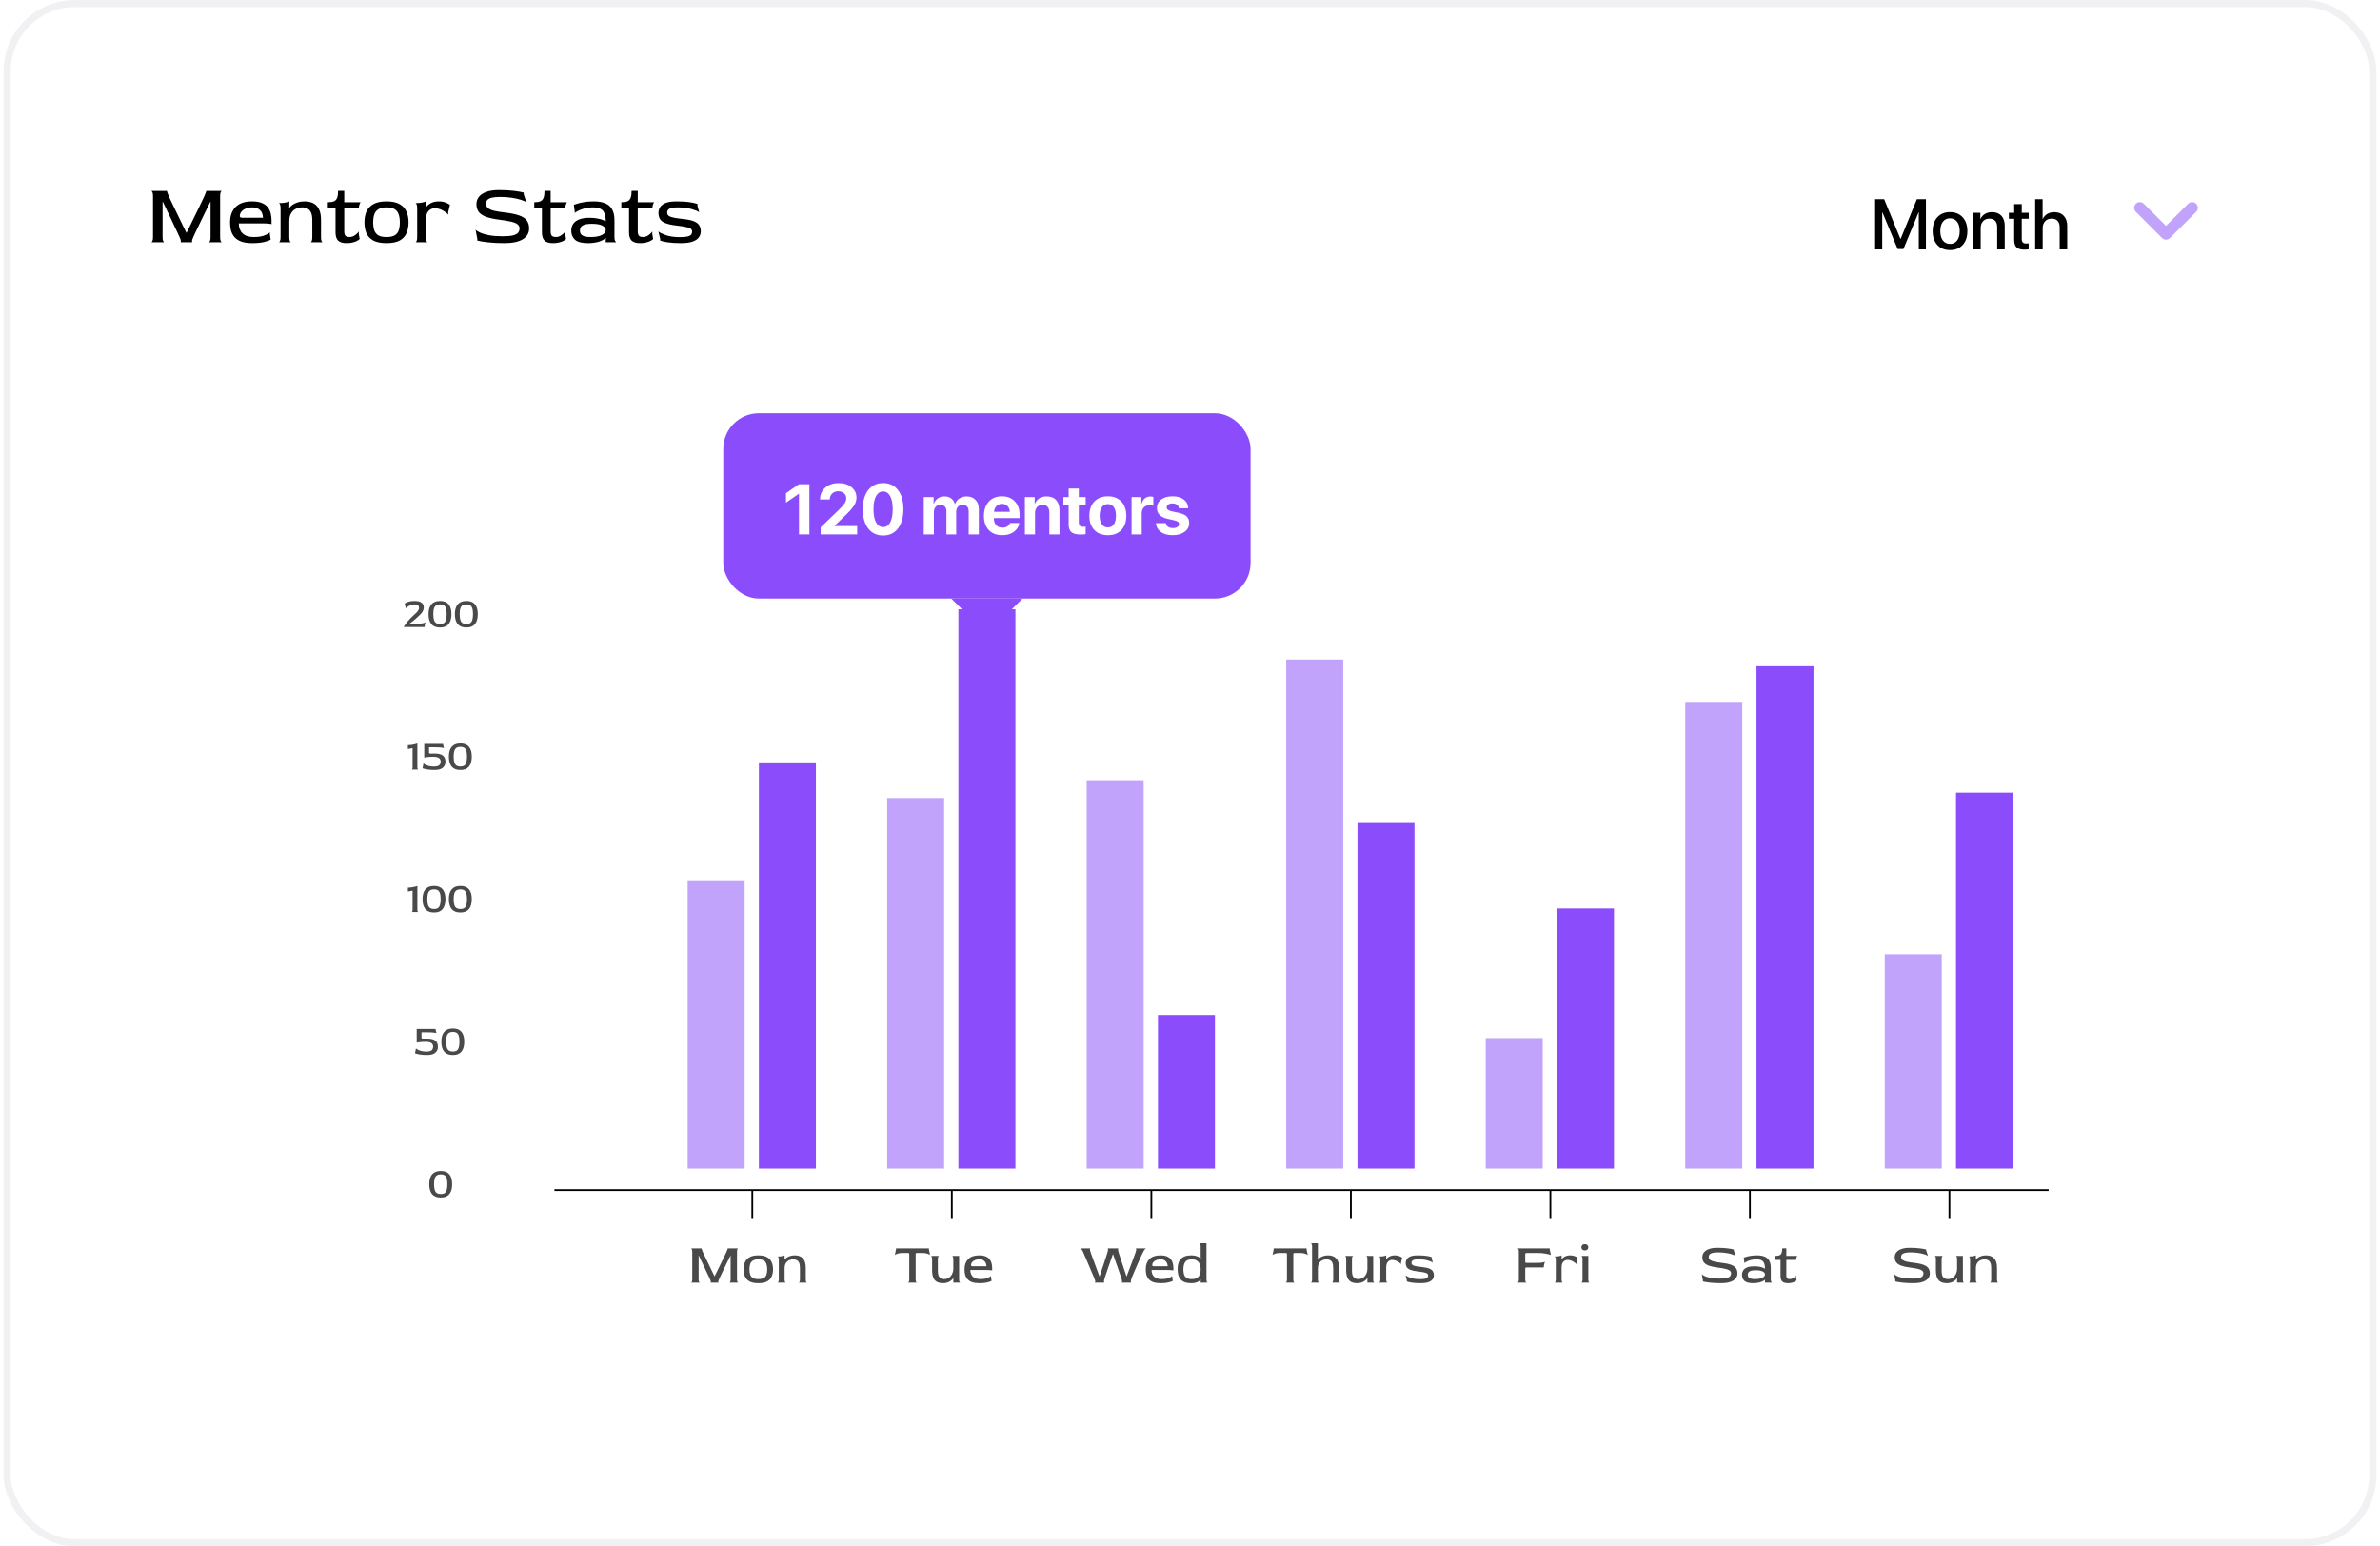 <svg width="334" height="217" viewBox="0 0 334 217" fill="none" xmlns="http://www.w3.org/2000/svg">
<rect x="1" y="0.5" width="332" height="216" rx="9.5" fill="white"/>
<rect x="1" y="0.5" width="332" height="216" rx="9.5" stroke="#F1F1F3"/>
<path d="M77.811 167.02H287.5" stroke="black" stroke-width="0.25" stroke-miterlimit="10"/>
<path d="M105.576 170.942V167.047" stroke="black" stroke-width="0.25" stroke-miterlimit="10"/>
<path d="M133.576 167.047V170.942" stroke="black" stroke-width="0.25" stroke-miterlimit="10"/>
<path d="M161.576 167.047V170.942" stroke="black" stroke-width="0.25" stroke-miterlimit="10"/>
<path d="M189.576 167.047V170.942" stroke="black" stroke-width="0.25" stroke-miterlimit="10"/>
<path d="M217.576 167.047V170.942" stroke="black" stroke-width="0.25" stroke-miterlimit="10"/>
<path d="M245.576 167.047V170.942" stroke="black" stroke-width="0.25" stroke-miterlimit="10"/>
<path d="M273.576 167.047V170.942" stroke="black" stroke-width="0.25" stroke-miterlimit="10"/>
<path d="M100.5 160V127.538" stroke="#C2A3FC" stroke-width="8" stroke-linecap="square" stroke-linejoin="round"/>
<path d="M110.5 160V110.999" stroke="#8B4CFC" stroke-width="8" stroke-linecap="square" stroke-linejoin="round"/>
<path d="M128.5 160V116" stroke="#C2A3FC" stroke-width="8" stroke-linecap="square" stroke-linejoin="round"/>
<path d="M138.5 160V89.5" stroke="#8B4CFC" stroke-width="8" stroke-linecap="square" stroke-linejoin="round"/>
<path d="M156.5 160V113.5" stroke="#C2A3FC" stroke-width="8" stroke-linecap="square" stroke-linejoin="round"/>
<path d="M166.5 160V146.44" stroke="#8B4CFC" stroke-width="8" stroke-linecap="square" stroke-linejoin="round"/>
<path d="M184.5 160V96.561" stroke="#C2A3FC" stroke-width="8" stroke-linecap="square" stroke-linejoin="round"/>
<path d="M194.5 160V119.38" stroke="#8B4CFC" stroke-width="8" stroke-linecap="square" stroke-linejoin="round"/>
<path d="M212.5 160V149.684" stroke="#C2A3FC" stroke-width="8" stroke-linecap="square" stroke-linejoin="round"/>
<path d="M222.5 160V131.5" stroke="#8B4CFC" stroke-width="8" stroke-linecap="square" stroke-linejoin="round"/>
<path d="M240.5 160V102.5" stroke="#C2A3FC" stroke-width="8" stroke-linecap="square" stroke-linejoin="round"/>
<path d="M250.5 160V97.5" stroke="#8B4CFC" stroke-width="8" stroke-linecap="square" stroke-linejoin="round"/>
<path d="M268.5 160V137.92" stroke="#C2A3FC" stroke-width="8" stroke-linecap="square" stroke-linejoin="round"/>
<path d="M278.5 160V115.244" stroke="#8B4CFC" stroke-width="8" stroke-linecap="square" stroke-linejoin="round"/>
<path d="M56.68 88V87.934C56.72 87.85 56.816 87.706 56.968 87.502C57.124 87.294 57.338 87.05 57.61 86.77C57.754 86.618 57.896 86.48 58.036 86.356C58.18 86.232 58.308 86.114 58.42 86.002C58.536 85.886 58.628 85.772 58.696 85.66C58.768 85.548 58.804 85.43 58.804 85.306C58.804 85.154 58.758 85.036 58.666 84.952C58.574 84.864 58.422 84.82 58.21 84.82C58.018 84.82 57.838 84.85 57.67 84.91C57.502 84.97 57.352 85.044 57.22 85.132C57.092 85.216 56.992 85.298 56.92 85.378V85.258L56.8 84.7C56.884 84.62 57.046 84.54 57.286 84.46C57.526 84.38 57.83 84.34 58.198 84.34C58.522 84.34 58.776 84.382 58.96 84.466C59.148 84.55 59.28 84.66 59.356 84.796C59.436 84.928 59.476 85.068 59.476 85.216C59.476 85.428 59.426 85.622 59.326 85.798C59.226 85.97 59.092 86.138 58.924 86.302C58.76 86.462 58.578 86.63 58.378 86.806C58.17 86.986 57.99 87.136 57.838 87.256C57.686 87.372 57.576 87.452 57.508 87.496V87.514H58.816C59.056 87.514 59.252 87.494 59.404 87.454C59.56 87.414 59.664 87.374 59.716 87.334L59.596 87.814V88H56.68ZM61.728 88.06C61.196 88.06 60.798 87.902 60.534 87.586C60.27 87.266 60.138 86.798 60.138 86.182C60.138 85.582 60.272 85.126 60.54 84.814C60.808 84.498 61.204 84.34 61.728 84.34H61.794C62.31 84.34 62.698 84.496 62.958 84.808C63.222 85.12 63.354 85.578 63.354 86.182C63.354 86.798 63.222 87.266 62.958 87.586C62.698 87.902 62.31 88.06 61.794 88.06H61.728ZM61.728 87.574H61.794C61.982 87.574 62.142 87.536 62.274 87.46C62.406 87.38 62.506 87.24 62.574 87.04C62.646 86.836 62.682 86.55 62.682 86.182C62.682 85.822 62.646 85.544 62.574 85.348C62.506 85.148 62.406 85.01 62.274 84.934C62.142 84.858 61.982 84.82 61.794 84.82H61.728C61.536 84.82 61.372 84.858 61.236 84.934C61.1 85.01 60.994 85.146 60.918 85.342C60.846 85.538 60.81 85.818 60.81 86.182C60.81 86.554 60.846 86.842 60.918 87.046C60.994 87.246 61.1 87.384 61.236 87.46C61.376 87.536 61.54 87.574 61.728 87.574ZM65.426 88.06C64.894 88.06 64.496 87.902 64.232 87.586C63.968 87.266 63.836 86.798 63.836 86.182C63.836 85.582 63.97 85.126 64.238 84.814C64.506 84.498 64.902 84.34 65.426 84.34H65.492C66.008 84.34 66.396 84.496 66.656 84.808C66.92 85.12 67.052 85.578 67.052 86.182C67.052 86.798 66.92 87.266 66.656 87.586C66.396 87.902 66.008 88.06 65.492 88.06H65.426ZM65.426 87.574H65.492C65.68 87.574 65.84 87.536 65.972 87.46C66.104 87.38 66.204 87.24 66.272 87.04C66.344 86.836 66.38 86.55 66.38 86.182C66.38 85.822 66.344 85.544 66.272 85.348C66.204 85.148 66.104 85.01 65.972 84.934C65.84 84.858 65.68 84.82 65.492 84.82H65.426C65.234 84.82 65.07 84.858 64.934 84.934C64.798 85.01 64.692 85.146 64.616 85.342C64.544 85.538 64.508 85.818 64.508 86.182C64.508 86.554 64.544 86.842 64.616 87.046C64.692 87.246 64.798 87.384 64.934 87.46C65.074 87.536 65.238 87.574 65.426 87.574Z" fill="#494949"/>
<path d="M57.78 108C57.808 108 57.834 107.972 57.858 107.916C57.886 107.86 57.9 107.768 57.9 107.64V105L57.24 105.12V104.58C57.404 104.58 57.57 104.568 57.738 104.544C57.91 104.516 58.068 104.484 58.212 104.448C58.36 104.408 58.48 104.372 58.572 104.34V107.64C58.572 107.768 58.586 107.86 58.614 107.916C58.642 107.972 58.67 108 58.698 108H57.78ZM61.001 108.06C60.585 108.06 60.227 108.034 59.927 107.982C59.627 107.926 59.417 107.872 59.297 107.82L59.417 107.238V107.118C59.477 107.182 59.573 107.25 59.705 107.322C59.841 107.394 60.009 107.456 60.209 107.508C60.409 107.556 60.637 107.58 60.893 107.58C61.237 107.58 61.481 107.522 61.625 107.406C61.769 107.286 61.841 107.11 61.841 106.878C61.841 106.658 61.757 106.492 61.589 106.38C61.425 106.268 61.171 106.212 60.827 106.212C60.487 106.212 60.207 106.226 59.987 106.254C59.767 106.278 59.617 106.304 59.537 106.332V104.4H62.189V104.52L62.309 105C62.265 104.972 62.145 104.946 61.949 104.922C61.753 104.894 61.477 104.88 61.121 104.88H60.209V105.576C60.209 105.664 60.219 105.716 60.239 105.732C60.259 105.748 60.329 105.756 60.449 105.756H61.001C61.525 105.756 61.907 105.85 62.147 106.038C62.391 106.222 62.513 106.518 62.513 106.926C62.513 107.258 62.391 107.53 62.147 107.742C61.907 107.954 61.525 108.06 61.001 108.06ZM64.584 108.06C64.052 108.06 63.654 107.902 63.39 107.586C63.126 107.266 62.994 106.798 62.994 106.182C62.994 105.582 63.128 105.126 63.396 104.814C63.664 104.498 64.06 104.34 64.584 104.34H64.65C65.166 104.34 65.554 104.496 65.814 104.808C66.078 105.12 66.21 105.578 66.21 106.182C66.21 106.798 66.078 107.266 65.814 107.586C65.554 107.902 65.166 108.06 64.65 108.06H64.584ZM64.584 107.574H64.65C64.838 107.574 64.998 107.536 65.13 107.46C65.262 107.38 65.362 107.24 65.43 107.04C65.502 106.836 65.538 106.55 65.538 106.182C65.538 105.822 65.502 105.544 65.43 105.348C65.362 105.148 65.262 105.01 65.13 104.934C64.998 104.858 64.838 104.82 64.65 104.82H64.584C64.392 104.82 64.228 104.858 64.092 104.934C63.956 105.01 63.85 105.146 63.774 105.342C63.702 105.538 63.666 105.818 63.666 106.182C63.666 106.554 63.702 106.842 63.774 107.046C63.85 107.246 63.956 107.384 64.092 107.46C64.232 107.536 64.396 107.574 64.584 107.574Z" fill="#494949"/>
<path d="M57.78 128C57.808 128 57.834 127.972 57.858 127.916C57.886 127.86 57.9 127.768 57.9 127.64V125L57.24 125.12V124.58C57.404 124.58 57.57 124.568 57.738 124.544C57.91 124.516 58.068 124.484 58.212 124.448C58.36 124.408 58.48 124.372 58.572 124.34V127.64C58.572 127.768 58.586 127.86 58.614 127.916C58.642 127.972 58.67 128 58.698 128H57.78ZM60.887 128.06C60.355 128.06 59.957 127.902 59.693 127.586C59.429 127.266 59.297 126.798 59.297 126.182C59.297 125.582 59.431 125.126 59.699 124.814C59.967 124.498 60.363 124.34 60.887 124.34H60.953C61.469 124.34 61.857 124.496 62.117 124.808C62.381 125.12 62.513 125.578 62.513 126.182C62.513 126.798 62.381 127.266 62.117 127.586C61.857 127.902 61.469 128.06 60.953 128.06H60.887ZM60.887 127.574H60.953C61.141 127.574 61.301 127.536 61.433 127.46C61.565 127.38 61.665 127.24 61.733 127.04C61.805 126.836 61.841 126.55 61.841 126.182C61.841 125.822 61.805 125.544 61.733 125.348C61.665 125.148 61.565 125.01 61.433 124.934C61.301 124.858 61.141 124.82 60.953 124.82H60.887C60.695 124.82 60.531 124.858 60.395 124.934C60.259 125.01 60.153 125.146 60.077 125.342C60.005 125.538 59.969 125.818 59.969 126.182C59.969 126.554 60.005 126.842 60.077 127.046C60.153 127.246 60.259 127.384 60.395 127.46C60.535 127.536 60.699 127.574 60.887 127.574ZM64.584 128.06C64.052 128.06 63.654 127.902 63.39 127.586C63.126 127.266 62.994 126.798 62.994 126.182C62.994 125.582 63.128 125.126 63.396 124.814C63.664 124.498 64.06 124.34 64.584 124.34H64.65C65.166 124.34 65.554 124.496 65.814 124.808C66.078 125.12 66.21 125.578 66.21 126.182C66.21 126.798 66.078 127.266 65.814 127.586C65.554 127.902 65.166 128.06 64.65 128.06H64.584ZM64.584 127.574H64.65C64.838 127.574 64.998 127.536 65.13 127.46C65.262 127.38 65.362 127.24 65.43 127.04C65.502 126.836 65.538 126.55 65.538 126.182C65.538 125.822 65.502 125.544 65.43 125.348C65.362 125.148 65.262 125.01 65.13 124.934C64.998 124.858 64.838 124.82 64.65 124.82H64.584C64.392 124.82 64.228 124.858 64.092 124.934C63.956 125.01 63.85 125.146 63.774 125.342C63.702 125.538 63.666 125.818 63.666 126.182C63.666 126.554 63.702 126.842 63.774 127.046C63.85 127.246 63.956 127.384 64.092 127.46C64.232 127.536 64.396 127.574 64.584 127.574Z" fill="#494949"/>
<path d="M59.944 148.06C59.528 148.06 59.17 148.034 58.87 147.982C58.57 147.926 58.36 147.872 58.24 147.82L58.36 147.238V147.118C58.42 147.182 58.516 147.25 58.648 147.322C58.784 147.394 58.952 147.456 59.152 147.508C59.352 147.556 59.58 147.58 59.836 147.58C60.18 147.58 60.424 147.522 60.568 147.406C60.712 147.286 60.784 147.11 60.784 146.878C60.784 146.658 60.7 146.492 60.532 146.38C60.368 146.268 60.114 146.212 59.77 146.212C59.43 146.212 59.15 146.226 58.93 146.254C58.71 146.278 58.56 146.304 58.48 146.332V144.4H61.132V144.52L61.252 145C61.208 144.972 61.088 144.946 60.892 144.922C60.696 144.894 60.42 144.88 60.064 144.88H59.152V145.576C59.152 145.664 59.162 145.716 59.182 145.732C59.202 145.748 59.272 145.756 59.392 145.756H59.944C60.468 145.756 60.85 145.85 61.09 146.038C61.334 146.222 61.456 146.518 61.456 146.926C61.456 147.258 61.334 147.53 61.09 147.742C60.85 147.954 60.468 148.06 59.944 148.06ZM63.527 148.06C62.995 148.06 62.597 147.902 62.333 147.586C62.069 147.266 61.937 146.798 61.937 146.182C61.937 145.582 62.071 145.126 62.339 144.814C62.607 144.498 63.003 144.34 63.527 144.34H63.593C64.109 144.34 64.497 144.496 64.757 144.808C65.021 145.12 65.153 145.578 65.153 146.182C65.153 146.798 65.021 147.266 64.757 147.586C64.497 147.902 64.109 148.06 63.593 148.06H63.527ZM63.527 147.574H63.593C63.781 147.574 63.941 147.536 64.073 147.46C64.205 147.38 64.305 147.24 64.373 147.04C64.445 146.836 64.481 146.55 64.481 146.182C64.481 145.822 64.445 145.544 64.373 145.348C64.305 145.148 64.205 145.01 64.073 144.934C63.941 144.858 63.781 144.82 63.593 144.82H63.527C63.335 144.82 63.171 144.858 63.035 144.934C62.899 145.01 62.793 145.146 62.717 145.342C62.645 145.538 62.609 145.818 62.609 146.182C62.609 146.554 62.645 146.842 62.717 147.046C62.793 147.246 62.899 147.384 63.035 147.46C63.175 147.536 63.339 147.574 63.527 147.574Z" fill="#494949"/>
<path d="M61.83 168.06C61.298 168.06 60.9 167.902 60.636 167.586C60.372 167.266 60.24 166.798 60.24 166.182C60.24 165.582 60.374 165.126 60.642 164.814C60.91 164.498 61.306 164.34 61.83 164.34H61.896C62.412 164.34 62.8 164.496 63.06 164.808C63.324 165.12 63.456 165.578 63.456 166.182C63.456 166.798 63.324 167.266 63.06 167.586C62.8 167.902 62.412 168.06 61.896 168.06H61.83ZM61.83 167.574H61.896C62.084 167.574 62.244 167.536 62.376 167.46C62.508 167.38 62.608 167.24 62.676 167.04C62.748 166.836 62.784 166.55 62.784 166.182C62.784 165.822 62.748 165.544 62.676 165.348C62.608 165.148 62.508 165.01 62.376 164.934C62.244 164.858 62.084 164.82 61.896 164.82H61.83C61.638 164.82 61.474 164.858 61.338 164.934C61.202 165.01 61.096 165.146 61.02 165.342C60.948 165.538 60.912 165.818 60.912 166.182C60.912 166.554 60.948 166.842 61.02 167.046C61.096 167.246 61.202 167.384 61.338 167.46C61.478 167.536 61.642 167.574 61.83 167.574Z" fill="#494949"/>
<path d="M96.98 180C97.017 180 97.055 179.963 97.092 179.888C97.129 179.813 97.148 179.691 97.148 179.52V175.68C97.148 175.509 97.129 175.389 97.092 175.32C97.055 175.245 97.017 175.205 96.98 175.2H98.46C98.449 175.2 98.455 175.237 98.476 175.312C98.497 175.387 98.548 175.515 98.628 175.696C98.66 175.765 98.716 175.888 98.796 176.064C98.881 176.24 98.983 176.451 99.1 176.696C99.217 176.936 99.343 177.195 99.476 177.472C99.609 177.749 99.745 178.032 99.884 178.32C100.023 178.603 100.153 178.869 100.276 179.12H100.284C100.412 178.864 100.545 178.595 100.684 178.312C100.823 178.024 100.961 177.739 101.1 177.456C101.239 177.173 101.367 176.912 101.484 176.672C101.601 176.427 101.7 176.219 101.78 176.048C101.865 175.872 101.924 175.749 101.956 175.68C102.031 175.509 102.079 175.387 102.1 175.312C102.127 175.237 102.135 175.2 102.124 175.2H103.596C103.559 175.2 103.521 175.237 103.484 175.312C103.447 175.387 103.428 175.512 103.428 175.688V179.52C103.428 179.691 103.447 179.813 103.484 179.888C103.521 179.963 103.559 180 103.596 180H102.372C102.409 180 102.444 179.963 102.476 179.888C102.513 179.813 102.532 179.691 102.532 179.52V176.208H102.516C102.404 176.432 102.284 176.672 102.156 176.928C102.033 177.184 101.908 177.443 101.78 177.704C101.652 177.96 101.532 178.208 101.42 178.448C101.308 178.683 101.207 178.893 101.116 179.08C101.031 179.267 100.964 179.413 100.916 179.52C100.841 179.685 100.801 179.805 100.796 179.88C100.796 179.955 100.809 179.995 100.836 180H99.716C99.743 180 99.756 179.965 99.756 179.896C99.756 179.821 99.716 179.696 99.636 179.52C99.599 179.429 99.537 179.296 99.452 179.12C99.367 178.944 99.268 178.739 99.156 178.504C99.049 178.264 98.932 178.013 98.804 177.752C98.676 177.485 98.548 177.219 98.42 176.952C98.297 176.685 98.18 176.437 98.068 176.208H98.044V179.52C98.044 179.691 98.063 179.813 98.1 179.888C98.137 179.963 98.175 180 98.212 180H96.98ZM106.422 180.08C105.889 180.08 105.47 179.995 105.166 179.824C104.867 179.653 104.657 179.421 104.534 179.128C104.417 178.835 104.358 178.504 104.358 178.136C104.358 177.763 104.419 177.429 104.542 177.136C104.67 176.843 104.883 176.611 105.182 176.44C105.481 176.264 105.894 176.176 106.422 176.176C106.95 176.176 107.363 176.264 107.662 176.44C107.961 176.611 108.171 176.843 108.294 177.136C108.422 177.429 108.486 177.763 108.486 178.136C108.486 178.504 108.425 178.835 108.302 179.128C108.185 179.421 107.977 179.653 107.678 179.824C107.379 179.995 106.961 180.08 106.422 180.08ZM106.422 179.512C106.753 179.512 107.009 179.459 107.19 179.352C107.371 179.245 107.497 179.091 107.566 178.888C107.635 178.68 107.67 178.429 107.67 178.136C107.67 177.843 107.633 177.592 107.558 177.384C107.489 177.176 107.363 177.016 107.182 176.904C107.006 176.792 106.753 176.736 106.422 176.736C106.097 176.736 105.843 176.795 105.662 176.912C105.481 177.024 105.353 177.187 105.278 177.4C105.209 177.608 105.174 177.856 105.174 178.144C105.174 178.427 105.209 178.672 105.278 178.88C105.347 179.083 105.473 179.24 105.654 179.352C105.835 179.459 106.091 179.512 106.422 179.512ZM109.134 180C109.171 180 109.206 179.963 109.238 179.888C109.275 179.813 109.294 179.691 109.294 179.52V176.816C109.294 176.645 109.275 176.525 109.238 176.456C109.206 176.381 109.171 176.341 109.134 176.336C109.368 176.336 109.571 176.32 109.742 176.288C109.918 176.251 110.04 176.213 110.11 176.176V176.664L110.094 176.768L110.11 176.784C110.19 176.683 110.291 176.587 110.414 176.496C110.542 176.405 110.699 176.331 110.886 176.272C111.072 176.208 111.291 176.176 111.542 176.176C112.038 176.176 112.416 176.317 112.678 176.6C112.944 176.883 113.078 177.325 113.078 177.928V179.52C113.078 179.691 113.094 179.813 113.126 179.888C113.163 179.963 113.2 180 113.238 180H112.102C112.139 180 112.174 179.963 112.206 179.888C112.243 179.813 112.262 179.691 112.262 179.52V177.952C112.262 177.637 112.222 177.392 112.142 177.216C112.062 177.04 111.95 176.917 111.806 176.848C111.667 176.773 111.504 176.736 111.318 176.736C111.12 176.736 110.928 176.779 110.742 176.864C110.555 176.949 110.403 177.085 110.286 177.272C110.168 177.459 110.11 177.709 110.11 178.024V179.52C110.11 179.691 110.126 179.813 110.158 179.888C110.195 179.963 110.232 180 110.27 180H109.134Z" fill="#494949"/>
<path d="M127.436 180C127.473 180 127.511 179.963 127.548 179.888C127.585 179.813 127.604 179.691 127.604 179.52V176.08C127.604 175.963 127.591 175.893 127.564 175.872C127.537 175.851 127.444 175.84 127.284 175.84H126.7C126.391 175.84 126.14 175.875 125.948 175.944C125.761 176.008 125.639 176.069 125.58 176.128L125.74 175.36V175.2H130.364V175.36L130.524 176.128C130.465 176.069 130.34 176.008 130.148 175.944C129.961 175.875 129.713 175.84 129.404 175.84H128.828C128.663 175.84 128.567 175.851 128.54 175.872C128.513 175.893 128.5 175.963 128.5 176.08V179.52C128.5 179.691 128.519 179.813 128.556 179.888C128.593 179.963 128.631 180 128.668 180H127.436ZM132.345 180.08C132.036 180.08 131.764 180.027 131.529 179.92C131.3 179.808 131.121 179.619 130.993 179.352C130.871 179.08 130.809 178.704 130.809 178.224V176.736C130.809 176.565 130.791 176.443 130.753 176.368C130.721 176.293 130.687 176.256 130.649 176.256H131.793C131.756 176.256 131.716 176.293 131.673 176.368C131.636 176.443 131.617 176.565 131.617 176.736V178.336C131.617 178.789 131.697 179.099 131.857 179.264C132.017 179.429 132.228 179.512 132.489 179.512C132.751 179.512 132.977 179.448 133.169 179.32C133.361 179.192 133.511 179.016 133.617 178.792C133.729 178.568 133.785 178.315 133.785 178.032V176.736C133.785 176.565 133.767 176.445 133.729 176.376C133.697 176.301 133.663 176.261 133.625 176.256H134.601V179.52C134.601 179.691 134.617 179.813 134.649 179.888C134.687 179.963 134.724 180 134.761 180H133.785V179.52L133.801 179.36L133.785 179.344C133.753 179.408 133.7 179.483 133.625 179.568C133.551 179.648 133.452 179.728 133.329 179.808C133.212 179.888 133.071 179.952 132.905 180C132.74 180.053 132.553 180.08 132.345 180.08ZM137.454 180.08C137.033 180.08 136.686 180.032 136.414 179.936C136.142 179.835 135.929 179.696 135.774 179.52C135.619 179.344 135.51 179.139 135.446 178.904C135.387 178.669 135.358 178.413 135.358 178.136C135.358 177.533 135.529 177.056 135.87 176.704C136.217 176.352 136.729 176.176 137.406 176.176C137.801 176.176 138.118 176.229 138.358 176.336C138.603 176.443 138.787 176.584 138.91 176.76C139.038 176.936 139.123 177.128 139.166 177.336C139.214 177.539 139.238 177.739 139.238 177.936V178.312C139.238 178.296 139.163 178.28 139.014 178.264C138.87 178.243 138.625 178.232 138.278 178.232H136.174C136.174 178.627 136.291 178.939 136.526 179.168C136.761 179.397 137.11 179.512 137.574 179.512C137.974 179.512 138.302 179.464 138.558 179.368C138.819 179.267 138.993 179.168 139.078 179.072V179.232L139.158 179.76C139.041 179.829 138.833 179.901 138.534 179.976C138.241 180.045 137.881 180.08 137.454 180.08ZM136.494 177.704H138.438C138.438 177.565 138.409 177.421 138.35 177.272C138.291 177.123 138.187 176.997 138.038 176.896C137.889 176.789 137.678 176.736 137.406 176.736C137.177 176.736 136.977 176.776 136.806 176.856C136.635 176.931 136.502 177.029 136.406 177.152C136.315 177.275 136.27 177.405 136.27 177.544C136.27 177.597 136.286 177.637 136.318 177.664C136.35 177.691 136.409 177.704 136.494 177.704Z" fill="#494949"/>
<path d="M153.628 180C153.665 179.989 153.689 179.949 153.7 179.88C153.711 179.805 153.687 179.688 153.628 179.528C153.607 179.469 153.556 179.349 153.476 179.168C153.401 178.987 153.308 178.768 153.196 178.512C153.089 178.251 152.975 177.976 152.852 177.688C152.729 177.4 152.609 177.12 152.492 176.848C152.375 176.576 152.271 176.336 152.18 176.128C152.095 175.92 152.031 175.771 151.988 175.68C151.919 175.509 151.844 175.389 151.764 175.32C151.684 175.245 151.623 175.205 151.58 175.2H153.028C152.991 175.205 152.967 175.245 152.956 175.32C152.951 175.395 152.977 175.52 153.036 175.696C153.063 175.765 153.105 175.888 153.164 176.064C153.228 176.24 153.305 176.451 153.396 176.696C153.487 176.936 153.583 177.197 153.684 177.48C153.785 177.757 153.889 178.04 153.996 178.328C154.103 178.611 154.201 178.88 154.292 179.136H154.308C154.393 178.891 154.481 178.629 154.572 178.352C154.668 178.069 154.761 177.789 154.852 177.512C154.943 177.229 155.028 176.968 155.108 176.728C155.188 176.483 155.257 176.269 155.316 176.088C155.375 175.907 155.415 175.776 155.436 175.696C155.484 175.52 155.503 175.395 155.492 175.32C155.481 175.245 155.463 175.205 155.436 175.2H156.964C156.932 175.2 156.911 175.237 156.9 175.312C156.889 175.387 156.911 175.517 156.964 175.704C156.985 175.773 157.023 175.896 157.076 176.072C157.135 176.248 157.204 176.459 157.284 176.704C157.364 176.944 157.449 177.205 157.54 177.488C157.636 177.765 157.729 178.048 157.82 178.336C157.916 178.619 158.007 178.885 158.092 179.136H158.108C158.204 178.88 158.305 178.611 158.412 178.328C158.519 178.045 158.623 177.765 158.724 177.488C158.831 177.205 158.929 176.941 159.02 176.696C159.111 176.451 159.188 176.24 159.252 176.064C159.316 175.888 159.359 175.765 159.38 175.696C159.439 175.515 159.46 175.387 159.444 175.312C159.433 175.237 159.412 175.2 159.38 175.2H160.828C160.791 175.205 160.737 175.248 160.668 175.328C160.599 175.403 160.519 175.525 160.428 175.696C160.385 175.776 160.319 175.915 160.228 176.112C160.137 176.304 160.033 176.531 159.916 176.792C159.799 177.053 159.679 177.325 159.556 177.608C159.433 177.885 159.316 178.155 159.204 178.416C159.092 178.672 158.996 178.899 158.916 179.096C158.841 179.288 158.791 179.424 158.764 179.504C158.711 179.68 158.689 179.805 158.7 179.88C158.711 179.955 158.732 179.995 158.764 180H157.404C157.436 179.995 157.457 179.955 157.468 179.88C157.479 179.805 157.457 179.68 157.404 179.504C157.383 179.435 157.343 179.312 157.284 179.136C157.225 178.955 157.153 178.741 157.068 178.496C156.983 178.245 156.889 177.979 156.788 177.696C156.687 177.408 156.585 177.12 156.484 176.832C156.383 176.539 156.287 176.261 156.196 176H156.18C156.089 176.261 155.993 176.539 155.892 176.832C155.791 177.12 155.689 177.408 155.588 177.696C155.492 177.984 155.401 178.253 155.316 178.504C155.231 178.749 155.159 178.96 155.1 179.136C155.047 179.312 155.009 179.435 154.988 179.504C154.94 179.675 154.921 179.8 154.932 179.88C154.943 179.955 154.961 179.995 154.988 180H153.628ZM162.884 180.08C162.462 180.08 162.116 180.032 161.844 179.936C161.572 179.835 161.358 179.696 161.204 179.52C161.049 179.344 160.94 179.139 160.876 178.904C160.817 178.669 160.788 178.413 160.788 178.136C160.788 177.533 160.958 177.056 161.3 176.704C161.646 176.352 162.158 176.176 162.836 176.176C163.23 176.176 163.548 176.229 163.788 176.336C164.033 176.443 164.217 176.584 164.34 176.76C164.468 176.936 164.553 177.128 164.596 177.336C164.644 177.539 164.668 177.739 164.668 177.936V178.312C164.668 178.296 164.593 178.28 164.444 178.264C164.3 178.243 164.054 178.232 163.708 178.232H161.604C161.604 178.627 161.721 178.939 161.956 179.168C162.19 179.397 162.54 179.512 163.004 179.512C163.404 179.512 163.732 179.464 163.988 179.368C164.249 179.267 164.422 179.168 164.508 179.072V179.232L164.588 179.76C164.47 179.829 164.262 179.901 163.964 179.976C163.67 180.045 163.31 180.08 162.884 180.08ZM161.924 177.704H163.868C163.868 177.565 163.838 177.421 163.78 177.272C163.721 177.123 163.617 176.997 163.468 176.896C163.318 176.789 163.108 176.736 162.836 176.736C162.606 176.736 162.406 176.776 162.236 176.856C162.065 176.931 161.932 177.029 161.836 177.152C161.745 177.275 161.7 177.405 161.7 177.544C161.7 177.597 161.716 177.637 161.748 177.664C161.78 177.691 161.838 177.704 161.924 177.704ZM167.192 180.08C166.686 180.08 166.291 179.995 166.008 179.824C165.731 179.653 165.536 179.421 165.424 179.128C165.318 178.835 165.264 178.504 165.264 178.136C165.264 177.763 165.318 177.429 165.424 177.136C165.536 176.843 165.731 176.611 166.008 176.44C166.291 176.264 166.686 176.176 167.192 176.176C167.406 176.176 167.595 176.197 167.76 176.24C167.926 176.277 168.07 176.331 168.192 176.4C168.315 176.464 168.416 176.541 168.496 176.632L168.512 176.624L168.496 176.472V174.96C168.496 174.789 168.478 174.669 168.44 174.6C168.408 174.525 168.374 174.485 168.336 174.48H169.312V179.52C169.312 179.691 169.328 179.813 169.36 179.888C169.398 179.963 169.435 180 169.472 180H168.496V179.752L168.52 179.6L168.496 179.592C168.416 179.683 168.315 179.765 168.192 179.84C168.07 179.915 167.926 179.973 167.76 180.016C167.595 180.059 167.406 180.08 167.192 180.08ZM167.248 179.512C167.52 179.512 167.739 179.472 167.904 179.392C168.07 179.307 168.195 179.197 168.28 179.064C168.366 178.925 168.422 178.776 168.448 178.616C168.48 178.456 168.496 178.296 168.496 178.136C168.496 177.997 168.48 177.848 168.448 177.688C168.416 177.523 168.358 177.368 168.272 177.224C168.187 177.08 168.062 176.963 167.896 176.872C167.731 176.781 167.515 176.736 167.248 176.736C166.8 176.736 166.491 176.864 166.32 177.12C166.155 177.376 166.072 177.717 166.072 178.144C166.072 178.427 166.104 178.672 166.168 178.88C166.238 179.083 166.358 179.24 166.528 179.352C166.699 179.459 166.939 179.512 167.248 179.512Z" fill="#494949"/>
<path d="M180.436 180C180.473 180 180.511 179.963 180.548 179.888C180.585 179.813 180.604 179.691 180.604 179.52V176.08C180.604 175.963 180.591 175.893 180.564 175.872C180.537 175.851 180.444 175.84 180.284 175.84H179.7C179.391 175.84 179.14 175.875 178.948 175.944C178.761 176.008 178.639 176.069 178.58 176.128L178.74 175.36V175.2H183.364V175.36L183.524 176.128C183.465 176.069 183.34 176.008 183.148 175.944C182.961 175.875 182.713 175.84 182.404 175.84H181.828C181.663 175.84 181.567 175.851 181.54 175.872C181.513 175.893 181.5 175.963 181.5 176.08V179.52C181.5 179.691 181.519 179.813 181.556 179.888C181.593 179.963 181.631 180 181.668 180H180.436ZM183.97 180C184.007 180 184.042 179.963 184.074 179.888C184.111 179.813 184.13 179.691 184.13 179.52V174.96C184.13 174.789 184.111 174.669 184.074 174.6C184.042 174.525 184.007 174.485 183.97 174.48H184.946V176.664L184.93 176.768L184.946 176.784C185.026 176.683 185.127 176.587 185.25 176.496C185.378 176.405 185.535 176.331 185.722 176.272C185.908 176.208 186.127 176.176 186.378 176.176C186.874 176.176 187.252 176.317 187.514 176.6C187.78 176.883 187.914 177.325 187.914 177.928V179.52C187.914 179.691 187.93 179.813 187.962 179.888C187.999 179.963 188.036 180 188.074 180H186.938C186.975 180 187.01 179.963 187.042 179.888C187.079 179.813 187.098 179.691 187.098 179.52V177.952C187.098 177.637 187.058 177.392 186.978 177.216C186.898 177.04 186.786 176.917 186.642 176.848C186.503 176.773 186.34 176.736 186.154 176.736C185.956 176.736 185.764 176.779 185.578 176.864C185.391 176.949 185.239 177.085 185.122 177.272C185.004 177.459 184.946 177.709 184.946 178.024V179.52C184.946 179.691 184.962 179.813 184.994 179.888C185.031 179.963 185.068 180 185.106 180H183.97ZM190.455 180.08C190.145 180.08 189.873 180.027 189.639 179.92C189.409 179.808 189.231 179.619 189.103 179.352C188.98 179.08 188.919 178.704 188.919 178.224V176.736C188.919 176.565 188.9 176.443 188.863 176.368C188.831 176.293 188.796 176.256 188.759 176.256H189.903C189.865 176.256 189.825 176.293 189.783 176.368C189.745 176.443 189.727 176.565 189.727 176.736V178.336C189.727 178.789 189.807 179.099 189.967 179.264C190.127 179.429 190.337 179.512 190.599 179.512C190.86 179.512 191.087 179.448 191.279 179.32C191.471 179.192 191.62 179.016 191.727 178.792C191.839 178.568 191.895 178.315 191.895 178.032V176.736C191.895 176.565 191.876 176.445 191.839 176.376C191.807 176.301 191.772 176.261 191.735 176.256H192.711V179.52C192.711 179.691 192.727 179.813 192.759 179.888C192.796 179.963 192.833 180 192.871 180H191.895V179.52L191.911 179.36L191.895 179.344C191.863 179.408 191.809 179.483 191.735 179.568C191.66 179.648 191.561 179.728 191.439 179.808C191.321 179.888 191.18 179.952 191.015 180C190.849 180.053 190.663 180.08 190.455 180.08ZM193.556 180C193.593 180 193.628 179.963 193.66 179.888C193.697 179.813 193.715 179.691 193.715 179.52V176.816C193.715 176.645 193.697 176.525 193.66 176.456C193.628 176.381 193.593 176.341 193.556 176.336C193.79 176.336 193.993 176.32 194.164 176.288C194.34 176.251 194.462 176.213 194.532 176.176V176.576L194.516 176.712L194.532 176.728C194.612 176.621 194.708 176.528 194.82 176.448C194.937 176.363 195.07 176.296 195.22 176.248C195.369 176.2 195.54 176.176 195.732 176.176C195.982 176.176 196.198 176.213 196.38 176.288C196.566 176.357 196.7 176.429 196.78 176.504L196.62 177.176V177.416C196.55 177.331 196.449 177.243 196.316 177.152C196.188 177.056 196.041 176.976 195.876 176.912C195.71 176.848 195.534 176.816 195.348 176.816C195.134 176.816 194.945 176.901 194.78 177.072C194.614 177.243 194.532 177.525 194.532 177.92V179.52C194.532 179.691 194.548 179.813 194.58 179.888C194.617 179.963 194.654 180 194.692 180H193.556ZM199.378 180.08C198.876 180.08 198.455 180.053 198.113 180C197.778 179.947 197.548 179.893 197.426 179.84V179.68L197.258 178.992C197.396 179.104 197.639 179.221 197.986 179.344C198.338 179.461 198.764 179.52 199.266 179.52C199.596 179.52 199.844 179.499 200.01 179.456C200.175 179.408 200.284 179.347 200.338 179.272C200.391 179.192 200.418 179.104 200.418 179.008C200.418 178.896 200.378 178.808 200.298 178.744C200.223 178.675 200.079 178.619 199.866 178.576C199.658 178.528 199.348 178.48 198.938 178.432C198.49 178.379 198.143 178.301 197.898 178.2C197.658 178.099 197.492 177.971 197.402 177.816C197.311 177.656 197.266 177.467 197.266 177.248C197.266 177.077 197.311 176.909 197.402 176.744C197.492 176.579 197.66 176.443 197.906 176.336C198.156 176.229 198.511 176.176 198.97 176.176C199.466 176.176 199.882 176.203 200.218 176.256C200.559 176.309 200.791 176.363 200.914 176.416V176.576L201.074 177.184C200.94 177.088 200.698 176.989 200.346 176.888C199.994 176.787 199.57 176.736 199.074 176.736C198.679 176.736 198.415 176.781 198.282 176.872C198.148 176.957 198.082 177.069 198.082 177.208C198.082 177.288 198.098 177.36 198.13 177.424C198.162 177.483 198.226 177.536 198.322 177.584C198.423 177.632 198.572 177.675 198.77 177.712C198.972 177.749 199.242 177.787 199.578 177.824C200.031 177.872 200.375 177.947 200.61 178.048C200.844 178.149 201.004 178.277 201.09 178.432C201.18 178.581 201.226 178.757 201.226 178.96C201.226 179.179 201.164 179.373 201.042 179.544C200.924 179.709 200.73 179.84 200.458 179.936C200.186 180.032 199.826 180.08 199.378 180.08Z" fill="#494949"/>
<path d="M212.98 180C213.017 180 213.055 179.963 213.092 179.888C213.129 179.813 213.148 179.691 213.148 179.52V175.68C213.148 175.509 213.129 175.389 213.092 175.32C213.055 175.245 213.017 175.205 212.98 175.2H217.484V175.36L217.644 176.128C217.511 176.069 217.276 176.008 216.94 175.944C216.604 175.875 216.199 175.84 215.724 175.84H214.372C214.212 175.84 214.116 175.853 214.084 175.88C214.057 175.901 214.044 175.968 214.044 176.08V176.992C214.044 177.109 214.057 177.179 214.084 177.2C214.116 177.221 214.209 177.232 214.364 177.232H215.684C215.993 177.232 216.241 177.216 216.428 177.184C216.62 177.147 216.745 177.109 216.804 177.072C216.783 177.141 216.759 177.224 216.732 177.32C216.705 177.416 216.684 177.512 216.668 177.608C216.652 177.704 216.644 177.792 216.644 177.872H214.364C214.209 177.872 214.116 177.883 214.084 177.904C214.057 177.92 214.044 177.989 214.044 178.112V179.52C214.044 179.696 214.063 179.821 214.1 179.896C214.137 179.965 214.175 180 214.212 180H212.98ZM218.173 180C218.21 180 218.245 179.963 218.277 179.888C218.314 179.813 218.333 179.691 218.333 179.52V176.816C218.333 176.645 218.314 176.525 218.277 176.456C218.245 176.381 218.21 176.341 218.173 176.336C218.407 176.336 218.61 176.32 218.781 176.288C218.957 176.251 219.079 176.213 219.149 176.176V176.576L219.133 176.712L219.149 176.728C219.229 176.621 219.325 176.528 219.437 176.448C219.554 176.363 219.687 176.296 219.837 176.248C219.986 176.2 220.157 176.176 220.349 176.176C220.599 176.176 220.815 176.213 220.997 176.288C221.183 176.357 221.317 176.429 221.397 176.504L221.237 177.176V177.416C221.167 177.331 221.066 177.243 220.933 177.152C220.805 177.056 220.658 176.976 220.493 176.912C220.327 176.848 220.151 176.816 219.965 176.816C219.751 176.816 219.562 176.901 219.397 177.072C219.231 177.243 219.149 177.525 219.149 177.92V179.52C219.149 179.691 219.165 179.813 219.197 179.888C219.234 179.963 219.271 180 219.309 180H218.173ZM221.923 180C221.96 180 221.995 179.963 222.027 179.888C222.064 179.813 222.083 179.691 222.083 179.52V176.736C222.083 176.565 222.064 176.445 222.027 176.376C221.995 176.301 221.96 176.261 221.923 176.256H222.899V179.52C222.899 179.691 222.915 179.813 222.947 179.888C222.984 179.963 223.021 180 223.059 180H221.923ZM222.411 175.488C222.256 175.488 222.136 175.445 222.051 175.36C221.965 175.269 221.923 175.165 221.923 175.048C221.923 174.925 221.963 174.821 222.043 174.736C222.128 174.651 222.251 174.608 222.411 174.608C222.571 174.608 222.691 174.651 222.771 174.736C222.856 174.821 222.899 174.925 222.899 175.048C222.899 175.165 222.856 175.269 222.771 175.36C222.685 175.445 222.565 175.488 222.411 175.488Z" fill="#494949"/>
<path d="M241.492 180.08C240.911 180.08 240.396 180.053 239.948 180C239.5 179.947 239.177 179.893 238.98 179.84V179.68L238.82 178.824C238.895 178.909 239.036 179 239.244 179.096C239.457 179.192 239.74 179.275 240.092 179.344C240.444 179.408 240.863 179.44 241.348 179.44C241.785 179.44 242.116 179.411 242.34 179.352C242.569 179.288 242.724 179.203 242.804 179.096C242.889 178.984 242.932 178.856 242.932 178.712C242.932 178.541 242.863 178.405 242.724 178.304C242.585 178.203 242.377 178.123 242.1 178.064C241.828 178 241.489 177.944 241.084 177.896C240.556 177.827 240.132 177.736 239.812 177.624C239.492 177.507 239.26 177.352 239.116 177.16C238.972 176.968 238.9 176.725 238.9 176.432C238.9 176.181 238.975 175.957 239.124 175.76C239.279 175.563 239.511 175.408 239.82 175.296C240.129 175.179 240.524 175.12 241.004 175.12C241.559 175.12 242.041 175.147 242.452 175.2C242.863 175.253 243.153 175.307 243.324 175.36V175.52L243.564 176.24C243.452 176.171 243.279 176.099 243.044 176.024C242.815 175.949 242.537 175.888 242.212 175.84C241.887 175.787 241.524 175.76 241.124 175.76C240.793 175.76 240.529 175.784 240.332 175.832C240.14 175.88 240.001 175.952 239.916 176.048C239.836 176.139 239.796 176.251 239.796 176.384C239.796 176.56 239.86 176.701 239.988 176.808C240.121 176.915 240.313 176.997 240.564 177.056C240.82 177.115 241.129 177.165 241.492 177.208C242.068 177.272 242.527 177.363 242.868 177.48C243.209 177.597 243.455 177.755 243.604 177.952C243.753 178.149 243.828 178.405 243.828 178.72C243.828 178.928 243.777 179.117 243.676 179.288C243.58 179.453 243.433 179.597 243.236 179.72C243.039 179.837 242.793 179.928 242.5 179.992C242.212 180.051 241.876 180.08 241.492 180.08ZM246.044 180.08C245.463 180.08 245.055 179.976 244.82 179.768C244.586 179.555 244.468 179.269 244.468 178.912C244.468 178.661 244.53 178.448 244.652 178.272C244.78 178.091 244.97 177.952 245.22 177.856C245.476 177.76 245.799 177.712 246.188 177.712C246.466 177.712 246.706 177.733 246.908 177.776C247.116 177.813 247.284 177.859 247.412 177.912C247.546 177.965 247.639 178.011 247.692 178.048C247.692 177.733 247.652 177.48 247.572 177.288C247.498 177.096 247.375 176.957 247.204 176.872C247.034 176.781 246.802 176.736 246.508 176.736C246.194 176.736 245.911 176.773 245.66 176.848C245.415 176.917 245.218 176.995 245.068 177.08C244.919 177.16 244.826 177.219 244.788 177.256V177.096L244.708 176.496C244.756 176.475 244.86 176.44 245.02 176.392C245.18 176.339 245.391 176.291 245.652 176.248C245.914 176.2 246.22 176.176 246.572 176.176C247.02 176.176 247.386 176.24 247.668 176.368C247.956 176.491 248.167 176.683 248.3 176.944C248.439 177.2 248.508 177.525 248.508 177.92V179.52C248.508 179.669 248.524 179.779 248.556 179.848C248.594 179.912 248.631 179.963 248.668 180H247.692V179.76L247.708 179.608L247.692 179.6C247.607 179.68 247.506 179.749 247.388 179.808C247.271 179.867 247.143 179.917 247.004 179.96C246.866 179.997 246.714 180.027 246.548 180.048C246.388 180.069 246.22 180.08 246.044 180.08ZM246.308 179.512C246.596 179.512 246.844 179.483 247.052 179.424C247.26 179.365 247.418 179.288 247.524 179.192C247.636 179.091 247.692 178.976 247.692 178.848C247.692 178.688 247.586 178.552 247.372 178.44C247.164 178.328 246.839 178.272 246.396 178.272C245.986 178.272 245.695 178.325 245.524 178.432C245.359 178.539 245.276 178.699 245.276 178.912C245.276 179.12 245.356 179.272 245.516 179.368C245.682 179.464 245.946 179.512 246.308 179.512ZM250.92 180.08C250.552 180.08 250.286 180.003 250.12 179.848C249.955 179.688 249.872 179.429 249.872 179.072V176.816H249.152V176.256C249.398 176.256 249.59 176.227 249.728 176.168C249.867 176.104 249.966 175.995 250.024 175.84C250.083 175.685 250.112 175.469 250.112 175.192H250.688V176.256H252.216C252.179 176.309 252.142 176.389 252.104 176.496C252.072 176.597 252.056 176.704 252.056 176.816H250.688V178.952C250.688 179.197 250.734 179.352 250.824 179.416C250.915 179.48 251.03 179.512 251.168 179.512C251.302 179.512 251.424 179.485 251.536 179.432C251.654 179.373 251.755 179.304 251.84 179.224C251.931 179.144 252 179.067 252.048 178.992V179.24L252.128 179.696C252.075 179.749 251.992 179.808 251.88 179.872C251.768 179.931 251.632 179.979 251.472 180.016C251.312 180.059 251.128 180.08 250.92 180.08Z" fill="#494949"/>
<path d="M268.492 180.08C267.911 180.08 267.396 180.053 266.948 180C266.5 179.947 266.177 179.893 265.98 179.84V179.68L265.82 178.824C265.895 178.909 266.036 179 266.244 179.096C266.457 179.192 266.74 179.275 267.092 179.344C267.444 179.408 267.863 179.44 268.348 179.44C268.785 179.44 269.116 179.411 269.34 179.352C269.569 179.288 269.724 179.203 269.804 179.096C269.889 178.984 269.932 178.856 269.932 178.712C269.932 178.541 269.863 178.405 269.724 178.304C269.585 178.203 269.377 178.123 269.1 178.064C268.828 178 268.489 177.944 268.084 177.896C267.556 177.827 267.132 177.736 266.812 177.624C266.492 177.507 266.26 177.352 266.116 177.16C265.972 176.968 265.9 176.725 265.9 176.432C265.9 176.181 265.975 175.957 266.124 175.76C266.279 175.563 266.511 175.408 266.82 175.296C267.129 175.179 267.524 175.12 268.004 175.12C268.559 175.12 269.041 175.147 269.452 175.2C269.863 175.253 270.153 175.307 270.324 175.36V175.52L270.564 176.24C270.452 176.171 270.279 176.099 270.044 176.024C269.815 175.949 269.537 175.888 269.212 175.84C268.887 175.787 268.524 175.76 268.124 175.76C267.793 175.76 267.529 175.784 267.332 175.832C267.14 175.88 267.001 175.952 266.916 176.048C266.836 176.139 266.796 176.251 266.796 176.384C266.796 176.56 266.86 176.701 266.988 176.808C267.121 176.915 267.313 176.997 267.564 177.056C267.82 177.115 268.129 177.165 268.492 177.208C269.068 177.272 269.527 177.363 269.868 177.48C270.209 177.597 270.455 177.755 270.604 177.952C270.753 178.149 270.828 178.405 270.828 178.72C270.828 178.928 270.777 179.117 270.676 179.288C270.58 179.453 270.433 179.597 270.236 179.72C270.039 179.837 269.793 179.928 269.5 179.992C269.212 180.051 268.876 180.08 268.492 180.08ZM273.212 180.08C272.903 180.08 272.631 180.027 272.396 179.92C272.167 179.808 271.988 179.619 271.86 179.352C271.738 179.08 271.676 178.704 271.676 178.224V176.736C271.676 176.565 271.658 176.443 271.62 176.368C271.588 176.293 271.554 176.256 271.516 176.256H272.66C272.623 176.256 272.583 176.293 272.54 176.368C272.503 176.443 272.484 176.565 272.484 176.736V178.336C272.484 178.789 272.564 179.099 272.724 179.264C272.884 179.429 273.095 179.512 273.356 179.512C273.618 179.512 273.844 179.448 274.036 179.32C274.228 179.192 274.378 179.016 274.484 178.792C274.596 178.568 274.652 178.315 274.652 178.032V176.736C274.652 176.565 274.634 176.445 274.596 176.376C274.564 176.301 274.53 176.261 274.492 176.256H275.468V179.52C275.468 179.691 275.484 179.813 275.516 179.888C275.554 179.963 275.591 180 275.628 180H274.652V179.52L274.668 179.36L274.652 179.344C274.62 179.408 274.567 179.483 274.492 179.568C274.418 179.648 274.319 179.728 274.196 179.808C274.079 179.888 273.938 179.952 273.772 180C273.607 180.053 273.42 180.08 273.212 180.08ZM276.313 180C276.351 180 276.385 179.963 276.417 179.888C276.455 179.813 276.473 179.691 276.473 179.52V176.816C276.473 176.645 276.455 176.525 276.417 176.456C276.385 176.381 276.351 176.341 276.313 176.336C276.548 176.336 276.751 176.32 276.921 176.288C277.097 176.251 277.22 176.213 277.289 176.176V176.664L277.273 176.768L277.289 176.784C277.369 176.683 277.471 176.587 277.593 176.496C277.721 176.405 277.879 176.331 278.065 176.272C278.252 176.208 278.471 176.176 278.721 176.176C279.217 176.176 279.596 176.317 279.857 176.6C280.124 176.883 280.257 177.325 280.257 177.928V179.52C280.257 179.691 280.273 179.813 280.305 179.888C280.343 179.963 280.38 180 280.417 180H279.281C279.319 180 279.353 179.963 279.385 179.888C279.423 179.813 279.441 179.691 279.441 179.52V177.952C279.441 177.637 279.401 177.392 279.321 177.216C279.241 177.04 279.129 176.917 278.985 176.848C278.847 176.773 278.684 176.736 278.497 176.736C278.3 176.736 278.108 176.779 277.921 176.864C277.735 176.949 277.583 177.085 277.465 177.272C277.348 177.459 277.289 177.709 277.289 178.024V179.52C277.289 179.691 277.305 179.813 277.337 179.888C277.375 179.963 277.412 180 277.449 180H276.313Z" fill="#494949"/>
<g filter="url(#filter0_d_800_5455)">
<rect x="101.5" y="48" width="74" height="26" rx="5" fill="#8B4CFC"/>
<path d="M112.128 65V59.307H112.099L110.302 60.547V59.219L112.123 57.954H113.588V65H112.128ZM115.087 60.073C115.087 59.406 115.328 58.861 115.81 58.438C116.295 58.011 116.921 57.798 117.689 57.798C118.428 57.798 119.031 57.99 119.496 58.374C119.962 58.755 120.194 59.242 120.194 59.834C120.194 60.046 120.162 60.251 120.097 60.449C120.035 60.645 119.934 60.842 119.794 61.04C119.657 61.235 119.519 61.413 119.379 61.572C119.239 61.728 119.057 61.919 118.832 62.144L117.113 63.799V63.828H120.292V65H115.17V64.009L117.826 61.45C118.184 61.092 118.428 60.804 118.559 60.586C118.692 60.368 118.759 60.137 118.759 59.893C118.759 59.626 118.653 59.401 118.441 59.219C118.23 59.036 117.963 58.945 117.641 58.945C117.299 58.945 117.016 59.053 116.791 59.268C116.566 59.479 116.454 59.748 116.454 60.073V60.098H115.087V60.073ZM126.02 64.165C125.515 64.826 124.82 65.156 123.935 65.156C123.049 65.156 122.353 64.828 121.845 64.17C121.337 63.509 121.083 62.607 121.083 61.465C121.083 60.329 121.337 59.434 121.845 58.779C122.356 58.122 123.052 57.793 123.935 57.793C124.817 57.793 125.512 58.12 126.02 58.774C126.527 59.429 126.781 60.324 126.781 61.46C126.781 62.599 126.527 63.501 126.02 64.165ZM122.938 63.315C123.179 63.755 123.511 63.975 123.935 63.975C124.358 63.975 124.688 63.757 124.926 63.32C125.163 62.881 125.282 62.262 125.282 61.465C125.282 60.674 125.162 60.062 124.921 59.629C124.683 59.193 124.354 58.975 123.935 58.975C123.515 58.975 123.184 59.193 122.943 59.629C122.702 60.065 122.582 60.677 122.582 61.465C122.582 62.259 122.701 62.876 122.938 63.315ZM129.638 65V59.766H131.015V60.713H131.044C131.155 60.394 131.343 60.14 131.61 59.951C131.877 59.762 132.187 59.668 132.538 59.668C132.916 59.668 133.231 59.762 133.485 59.951C133.739 60.137 133.91 60.4 133.998 60.742H134.027C134.145 60.413 134.348 60.153 134.638 59.961C134.931 59.766 135.269 59.668 135.653 59.668C136.168 59.668 136.581 59.829 136.894 60.151C137.209 60.474 137.367 60.898 137.367 61.426V65H135.941V61.782C135.941 61.48 135.868 61.248 135.722 61.089C135.575 60.926 135.364 60.845 135.087 60.845C134.817 60.845 134.599 60.934 134.433 61.113C134.27 61.292 134.188 61.528 134.188 61.821V65H132.816V61.738C132.816 61.458 132.742 61.24 132.592 61.084C132.442 60.925 132.235 60.845 131.972 60.845C131.701 60.845 131.482 60.938 131.312 61.123C131.146 61.309 131.063 61.548 131.063 61.841V65H129.638ZM140.619 60.708C140.31 60.708 140.051 60.814 139.843 61.025C139.638 61.237 139.522 61.507 139.496 61.836H141.718C141.701 61.501 141.592 61.229 141.391 61.02C141.192 60.812 140.935 60.708 140.619 60.708ZM141.737 63.398H143.046C142.968 63.913 142.711 64.328 142.274 64.644C141.841 64.956 141.303 65.112 140.658 65.112C139.854 65.112 139.223 64.871 138.764 64.39C138.308 63.908 138.08 63.247 138.08 62.407C138.08 61.571 138.308 60.903 138.764 60.405C139.219 59.904 139.833 59.653 140.604 59.653C141.363 59.653 141.967 59.891 142.416 60.366C142.865 60.842 143.09 61.478 143.09 62.275V62.71H139.481V62.798C139.481 63.172 139.59 63.477 139.809 63.711C140.03 63.942 140.321 64.058 140.683 64.058C140.943 64.058 141.168 63.999 141.356 63.882C141.545 63.761 141.672 63.6 141.737 63.398ZM143.827 65V59.766H145.204V60.698H145.233C145.377 60.366 145.585 60.112 145.858 59.937C146.135 59.758 146.472 59.668 146.869 59.668C147.449 59.668 147.896 59.84 148.212 60.185C148.528 60.531 148.686 61.011 148.686 61.626V65H147.26V61.924C147.26 61.579 147.178 61.313 147.016 61.128C146.853 60.942 146.614 60.85 146.298 60.85C145.982 60.85 145.728 60.955 145.536 61.167C145.347 61.379 145.253 61.655 145.253 61.997V65H143.827ZM149.97 58.56H151.396V59.766H152.362V60.84H151.396V63.345C151.396 63.739 151.601 63.935 152.011 63.935C152.144 63.935 152.26 63.927 152.357 63.911V64.961C152.191 65 151.965 65.019 151.679 65.019C151.063 65.019 150.624 64.909 150.36 64.688C150.1 64.466 149.97 64.1 149.97 63.589V60.84H149.232V59.766H149.97V58.56ZM157.362 64.39C156.897 64.871 156.265 65.112 155.468 65.112C154.67 65.112 154.039 64.87 153.573 64.385C153.108 63.9 152.875 63.231 152.875 62.378C152.875 61.535 153.109 60.871 153.578 60.386C154.05 59.898 154.68 59.653 155.468 59.653C156.259 59.653 156.889 59.898 157.357 60.386C157.826 60.871 158.061 61.535 158.061 62.378C158.061 63.234 157.828 63.905 157.362 64.39ZM155.468 64.023C155.819 64.023 156.098 63.88 156.303 63.594C156.508 63.307 156.61 62.904 156.61 62.383C156.61 61.868 156.508 61.467 156.303 61.177C156.098 60.887 155.819 60.742 155.468 60.742C155.116 60.742 154.836 60.887 154.628 61.177C154.423 61.467 154.32 61.868 154.32 62.383C154.32 62.904 154.423 63.307 154.628 63.594C154.833 63.88 155.113 64.023 155.468 64.023ZM158.798 65V59.766H160.175V60.708H160.204C160.295 60.376 160.448 60.122 160.663 59.946C160.878 59.77 161.14 59.683 161.449 59.683C161.599 59.683 161.734 59.7 161.854 59.736V60.991C161.721 60.936 161.549 60.908 161.337 60.908C160.985 60.908 160.712 61.011 160.517 61.216C160.321 61.421 160.224 61.707 160.224 62.075V65H158.798ZM162.353 61.304C162.353 60.806 162.553 60.407 162.953 60.107C163.354 59.805 163.889 59.653 164.56 59.653C165.214 59.653 165.74 59.806 166.137 60.112C166.534 60.418 166.737 60.825 166.747 61.333H165.434C165.417 61.121 165.329 60.955 165.17 60.835C165.014 60.715 164.804 60.654 164.54 60.654C164.293 60.654 164.094 60.706 163.944 60.81C163.798 60.911 163.725 61.047 163.725 61.216C163.725 61.47 163.952 61.65 164.408 61.758L165.409 61.973C165.933 62.09 166.309 62.261 166.537 62.485C166.768 62.707 166.884 63.013 166.884 63.403C166.884 63.918 166.669 64.331 166.239 64.644C165.81 64.956 165.248 65.112 164.555 65.112C163.865 65.112 163.313 64.959 162.899 64.653C162.486 64.347 162.26 63.935 162.221 63.418H163.612C163.648 63.639 163.749 63.81 163.915 63.931C164.084 64.051 164.311 64.111 164.594 64.111C164.864 64.111 165.076 64.062 165.229 63.965C165.385 63.864 165.463 63.727 165.463 63.555C165.463 63.421 165.414 63.315 165.316 63.237C165.219 63.156 165.053 63.088 164.818 63.032L163.852 62.817C162.852 62.59 162.353 62.085 162.353 61.304Z" fill="white"/>
<path fill-rule="evenodd" clip-rule="evenodd" d="M143.5 74H133.5L138.5 79L143.5 74Z" fill="#8B4CFC"/>
</g>
<path d="M21.22 34C21.276 34 21.332 33.944 21.388 33.832C21.444 33.72 21.472 33.536 21.472 33.28V27.52C21.472 27.264 21.444 27.084 21.388 26.98C21.332 26.868 21.276 26.808 21.22 26.8H23.44C23.424 26.8 23.432 26.856 23.464 26.968C23.496 27.08 23.572 27.272 23.692 27.544C23.74 27.648 23.824 27.832 23.944 28.096C24.072 28.36 24.224 28.676 24.4 29.044C24.576 29.404 24.764 29.792 24.964 30.208C25.164 30.624 25.368 31.048 25.576 31.48C25.784 31.904 25.98 32.304 26.164 32.68H26.176C26.368 32.296 26.568 31.892 26.776 31.468C26.984 31.036 27.192 30.608 27.4 30.184C27.608 29.76 27.8 29.368 27.976 29.008C28.152 28.64 28.3 28.328 28.42 28.072C28.548 27.808 28.636 27.624 28.684 27.52C28.796 27.264 28.868 27.08 28.9 26.968C28.94 26.856 28.952 26.8 28.936 26.8H31.144C31.088 26.8 31.032 26.856 30.976 26.968C30.92 27.08 30.892 27.268 30.892 27.532V33.28C30.892 33.536 30.92 33.72 30.976 33.832C31.032 33.944 31.088 34 31.144 34H29.308C29.364 34 29.416 33.944 29.464 33.832C29.52 33.72 29.548 33.536 29.548 33.28V28.312H29.524C29.356 28.648 29.176 29.008 28.984 29.392C28.8 29.776 28.612 30.164 28.42 30.556C28.228 30.94 28.048 31.312 27.88 31.672C27.712 32.024 27.56 32.34 27.424 32.62C27.296 32.9 27.196 33.12 27.124 33.28C27.012 33.528 26.952 33.708 26.944 33.82C26.944 33.932 26.964 33.992 27.004 34H25.324C25.364 34 25.384 33.948 25.384 33.844C25.384 33.732 25.324 33.544 25.204 33.28C25.148 33.144 25.056 32.944 24.928 32.68C24.8 32.416 24.652 32.108 24.484 31.756C24.324 31.396 24.148 31.02 23.956 30.628C23.764 30.228 23.572 29.828 23.38 29.428C23.196 29.028 23.02 28.656 22.852 28.312H22.816V33.28C22.816 33.536 22.844 33.72 22.9 33.832C22.956 33.944 23.012 34 23.068 34H21.22ZM35.431 34.12C34.799 34.12 34.279 34.048 33.871 33.904C33.463 33.752 33.143 33.544 32.911 33.28C32.679 33.016 32.515 32.708 32.419 32.356C32.331 32.004 32.287 31.62 32.287 31.204C32.287 30.3 32.543 29.584 33.055 29.056C33.575 28.528 34.343 28.264 35.359 28.264C35.951 28.264 36.427 28.344 36.787 28.504C37.155 28.664 37.431 28.876 37.615 29.14C37.807 29.404 37.935 29.692 37.999 30.004C38.071 30.308 38.107 30.608 38.107 30.904V31.468C38.107 31.444 37.995 31.42 37.771 31.396C37.555 31.364 37.187 31.348 36.667 31.348H33.511C33.511 31.94 33.687 32.408 34.039 32.752C34.391 33.096 34.915 33.268 35.611 33.268C36.211 33.268 36.703 33.196 37.087 33.052C37.479 32.9 37.739 32.752 37.867 32.608V32.848L37.987 33.64C37.811 33.744 37.499 33.852 37.051 33.964C36.611 34.068 36.071 34.12 35.431 34.12ZM33.991 30.556H36.907C36.907 30.348 36.863 30.132 36.775 29.908C36.687 29.684 36.531 29.496 36.307 29.344C36.083 29.184 35.767 29.104 35.359 29.104C35.015 29.104 34.715 29.164 34.459 29.284C34.203 29.396 34.003 29.544 33.859 29.728C33.723 29.912 33.655 30.108 33.655 30.316C33.655 30.396 33.679 30.456 33.727 30.496C33.775 30.536 33.863 30.556 33.991 30.556ZM39.134 34C39.19 34 39.242 33.944 39.29 33.832C39.346 33.72 39.374 33.536 39.374 33.28V29.224C39.374 28.968 39.346 28.788 39.29 28.684C39.242 28.572 39.19 28.512 39.134 28.504C39.486 28.504 39.79 28.48 40.046 28.432C40.31 28.376 40.494 28.32 40.598 28.264V28.996L40.574 29.152L40.598 29.176C40.718 29.024 40.87 28.88 41.054 28.744C41.246 28.608 41.482 28.496 41.762 28.408C42.042 28.312 42.37 28.264 42.746 28.264C43.49 28.264 44.058 28.476 44.45 28.9C44.85 29.324 45.05 29.988 45.05 30.892V33.28C45.05 33.536 45.074 33.72 45.122 33.832C45.178 33.944 45.234 34 45.29 34H43.586C43.642 34 43.694 33.944 43.742 33.832C43.798 33.72 43.826 33.536 43.826 33.28V30.928C43.826 30.456 43.766 30.088 43.646 29.824C43.526 29.56 43.358 29.376 43.142 29.272C42.934 29.16 42.69 29.104 42.41 29.104C42.114 29.104 41.826 29.168 41.546 29.296C41.266 29.424 41.038 29.628 40.862 29.908C40.686 30.188 40.598 30.564 40.598 31.036V33.28C40.598 33.536 40.622 33.72 40.67 33.832C40.726 33.944 40.782 34 40.838 34H39.134ZM48.658 34.12C48.106 34.12 47.706 34.004 47.458 33.772C47.21 33.532 47.086 33.144 47.086 32.608V29.224H46.006V28.384C46.374 28.384 46.662 28.34 46.87 28.252C47.078 28.156 47.226 27.992 47.314 27.76C47.402 27.528 47.446 27.204 47.446 26.788H48.31V28.384H50.602C50.546 28.464 50.49 28.584 50.434 28.744C50.386 28.896 50.362 29.056 50.362 29.224H48.31V32.428C48.31 32.796 48.378 33.028 48.514 33.124C48.65 33.22 48.822 33.268 49.03 33.268C49.23 33.268 49.414 33.228 49.582 33.148C49.758 33.06 49.91 32.956 50.038 32.836C50.174 32.716 50.278 32.6 50.35 32.488V32.86L50.47 33.544C50.39 33.624 50.266 33.712 50.098 33.808C49.93 33.896 49.726 33.968 49.486 34.024C49.246 34.088 48.97 34.12 48.658 34.12ZM54.239 34.12C53.439 34.12 52.811 33.992 52.355 33.736C51.907 33.48 51.591 33.132 51.407 32.692C51.231 32.252 51.143 31.756 51.143 31.204C51.143 30.644 51.235 30.144 51.419 29.704C51.611 29.264 51.931 28.916 52.379 28.66C52.827 28.396 53.447 28.264 54.239 28.264C55.031 28.264 55.651 28.396 56.099 28.66C56.547 28.916 56.863 29.264 57.047 29.704C57.239 30.144 57.335 30.644 57.335 31.204C57.335 31.756 57.243 32.252 57.059 32.692C56.883 33.132 56.571 33.48 56.123 33.736C55.675 33.992 55.047 34.12 54.239 34.12ZM54.239 33.268C54.735 33.268 55.119 33.188 55.391 33.028C55.663 32.868 55.851 32.636 55.955 32.332C56.059 32.02 56.111 31.644 56.111 31.204C56.111 30.764 56.055 30.388 55.943 30.076C55.839 29.764 55.651 29.524 55.379 29.356C55.115 29.188 54.735 29.104 54.239 29.104C53.751 29.104 53.371 29.192 53.099 29.368C52.827 29.536 52.635 29.78 52.523 30.1C52.419 30.412 52.367 30.784 52.367 31.216C52.367 31.64 52.419 32.008 52.523 32.32C52.627 32.624 52.815 32.86 53.087 33.028C53.359 33.188 53.743 33.268 54.239 33.268ZM58.306 34C58.362 34 58.414 33.944 58.462 33.832C58.518 33.72 58.546 33.536 58.546 33.28V29.224C58.546 28.968 58.518 28.788 58.462 28.684C58.414 28.572 58.362 28.512 58.306 28.504C58.658 28.504 58.962 28.48 59.218 28.432C59.482 28.376 59.666 28.32 59.77 28.264V28.864L59.746 29.068L59.77 29.092C59.89 28.932 60.034 28.792 60.202 28.672C60.378 28.544 60.578 28.444 60.802 28.372C61.026 28.3 61.282 28.264 61.57 28.264C61.946 28.264 62.27 28.32 62.542 28.432C62.822 28.536 63.022 28.644 63.142 28.756L62.902 29.764V30.124C62.798 29.996 62.646 29.864 62.446 29.728C62.254 29.584 62.034 29.464 61.786 29.368C61.538 29.272 61.274 29.224 60.994 29.224C60.674 29.224 60.39 29.352 60.142 29.608C59.894 29.864 59.77 30.288 59.77 30.88V33.28C59.77 33.536 59.794 33.72 59.842 33.832C59.898 33.944 59.954 34 60.01 34H58.306ZM70.75 34.12C69.878 34.12 69.106 34.08 68.434 34C67.762 33.92 67.278 33.84 66.982 33.76V33.52L66.742 32.236C66.854 32.364 67.066 32.5 67.378 32.644C67.698 32.788 68.122 32.912 68.65 33.016C69.178 33.112 69.806 33.16 70.534 33.16C71.19 33.16 71.686 33.116 72.022 33.028C72.366 32.932 72.598 32.804 72.718 32.644C72.846 32.476 72.91 32.284 72.91 32.068C72.91 31.812 72.806 31.608 72.598 31.456C72.39 31.304 72.078 31.184 71.662 31.096C71.254 31 70.746 30.916 70.138 30.844C69.346 30.74 68.71 30.604 68.23 30.436C67.75 30.26 67.402 30.028 67.186 29.74C66.97 29.452 66.862 29.088 66.862 28.648C66.862 28.272 66.974 27.936 67.198 27.64C67.43 27.344 67.778 27.112 68.242 26.944C68.706 26.768 69.298 26.68 70.018 26.68C70.85 26.68 71.574 26.72 72.19 26.8C72.806 26.88 73.242 26.96 73.498 27.04V27.28L73.858 28.36C73.69 28.256 73.43 28.148 73.078 28.036C72.734 27.924 72.318 27.832 71.83 27.76C71.342 27.68 70.798 27.64 70.198 27.64C69.702 27.64 69.306 27.676 69.01 27.748C68.722 27.82 68.514 27.928 68.386 28.072C68.266 28.208 68.206 28.376 68.206 28.576C68.206 28.84 68.302 29.052 68.494 29.212C68.694 29.372 68.982 29.496 69.358 29.584C69.742 29.672 70.206 29.748 70.75 29.812C71.614 29.908 72.302 30.044 72.814 30.22C73.326 30.396 73.694 30.632 73.918 30.928C74.142 31.224 74.254 31.608 74.254 32.08C74.254 32.392 74.178 32.676 74.026 32.932C73.882 33.18 73.662 33.396 73.366 33.58C73.07 33.756 72.702 33.892 72.262 33.988C71.83 34.076 71.326 34.12 70.75 34.12ZM77.626 34.12C77.074 34.12 76.674 34.004 76.426 33.772C76.178 33.532 76.054 33.144 76.054 32.608V29.224H74.974V28.384C75.342 28.384 75.63 28.34 75.838 28.252C76.046 28.156 76.194 27.992 76.282 27.76C76.37 27.528 76.414 27.204 76.414 26.788H77.278V28.384H79.57C79.514 28.464 79.458 28.584 79.402 28.744C79.354 28.896 79.33 29.056 79.33 29.224H77.278V32.428C77.278 32.796 77.346 33.028 77.482 33.124C77.618 33.22 77.79 33.268 77.998 33.268C78.198 33.268 78.382 33.228 78.55 33.148C78.726 33.06 78.878 32.956 79.006 32.836C79.142 32.716 79.246 32.6 79.318 32.488V32.86L79.438 33.544C79.358 33.624 79.234 33.712 79.066 33.808C78.898 33.896 78.694 33.968 78.454 34.024C78.214 34.088 77.938 34.12 77.626 34.12ZM82.535 34.12C81.663 34.12 81.051 33.964 80.699 33.652C80.347 33.332 80.171 32.904 80.171 32.368C80.171 31.992 80.263 31.672 80.447 31.408C80.639 31.136 80.923 30.928 81.299 30.784C81.683 30.64 82.167 30.568 82.751 30.568C83.167 30.568 83.527 30.6 83.831 30.664C84.143 30.72 84.395 30.788 84.587 30.868C84.787 30.948 84.927 31.016 85.007 31.072C85.007 30.6 84.947 30.22 84.827 29.932C84.715 29.644 84.531 29.436 84.275 29.308C84.019 29.172 83.671 29.104 83.231 29.104C82.759 29.104 82.335 29.16 81.959 29.272C81.591 29.376 81.295 29.492 81.071 29.62C80.847 29.74 80.707 29.828 80.651 29.884V29.644L80.531 28.744C80.603 28.712 80.759 28.66 80.999 28.588C81.239 28.508 81.555 28.436 81.947 28.372C82.339 28.3 82.799 28.264 83.327 28.264C83.999 28.264 84.547 28.36 84.971 28.552C85.403 28.736 85.719 29.024 85.919 29.416C86.127 29.8 86.231 30.288 86.231 30.88V33.28C86.231 33.504 86.255 33.668 86.303 33.772C86.359 33.868 86.415 33.944 86.471 34H85.007V33.64L85.031 33.412L85.007 33.4C84.879 33.52 84.727 33.624 84.551 33.712C84.375 33.8 84.183 33.876 83.975 33.94C83.767 33.996 83.539 34.04 83.291 34.072C83.051 34.104 82.799 34.12 82.535 34.12ZM82.931 33.268C83.363 33.268 83.735 33.224 84.047 33.136C84.359 33.048 84.595 32.932 84.755 32.788C84.923 32.636 85.007 32.464 85.007 32.272C85.007 32.032 84.847 31.828 84.527 31.66C84.215 31.492 83.727 31.408 83.063 31.408C82.447 31.408 82.011 31.488 81.755 31.648C81.507 31.808 81.383 32.048 81.383 32.368C81.383 32.68 81.503 32.908 81.743 33.052C81.991 33.196 82.387 33.268 82.931 33.268ZM89.849 34.12C89.297 34.12 88.897 34.004 88.649 33.772C88.401 33.532 88.277 33.144 88.277 32.608V29.224H87.197V28.384C87.565 28.384 87.853 28.34 88.061 28.252C88.269 28.156 88.417 27.992 88.505 27.76C88.593 27.528 88.637 27.204 88.637 26.788H89.501V28.384H91.793C91.737 28.464 91.681 28.584 91.625 28.744C91.577 28.896 91.553 29.056 91.553 29.224H89.501V32.428C89.501 32.796 89.569 33.028 89.705 33.124C89.841 33.22 90.013 33.268 90.221 33.268C90.421 33.268 90.605 33.228 90.773 33.148C90.949 33.06 91.101 32.956 91.229 32.836C91.365 32.716 91.469 32.6 91.541 32.488V32.86L91.661 33.544C91.581 33.624 91.457 33.712 91.289 33.808C91.121 33.896 90.917 33.968 90.677 34.024C90.437 34.088 90.161 34.12 89.849 34.12ZM95.574 34.12C94.822 34.12 94.19 34.08 93.678 34C93.174 33.92 92.83 33.84 92.646 33.76V33.52L92.394 32.488C92.602 32.656 92.966 32.832 93.486 33.016C94.014 33.192 94.654 33.28 95.406 33.28C95.902 33.28 96.274 33.248 96.522 33.184C96.77 33.112 96.934 33.02 97.014 32.908C97.094 32.788 97.134 32.656 97.134 32.512C97.134 32.344 97.074 32.212 96.954 32.116C96.842 32.012 96.626 31.928 96.306 31.864C95.994 31.792 95.53 31.72 94.914 31.648C94.242 31.568 93.722 31.452 93.354 31.3C92.994 31.148 92.746 30.956 92.61 30.724C92.474 30.484 92.406 30.2 92.406 29.872C92.406 29.616 92.474 29.364 92.61 29.116C92.746 28.868 92.998 28.664 93.366 28.504C93.742 28.344 94.274 28.264 94.962 28.264C95.706 28.264 96.33 28.304 96.834 28.384C97.346 28.464 97.694 28.544 97.878 28.624V28.864L98.118 29.776C97.918 29.632 97.554 29.484 97.026 29.332C96.498 29.18 95.862 29.104 95.118 29.104C94.526 29.104 94.13 29.172 93.93 29.308C93.73 29.436 93.63 29.604 93.63 29.812C93.63 29.932 93.654 30.04 93.702 30.136C93.75 30.224 93.846 30.304 93.99 30.376C94.142 30.448 94.366 30.512 94.662 30.568C94.966 30.624 95.37 30.68 95.874 30.736C96.554 30.808 97.07 30.92 97.422 31.072C97.774 31.224 98.014 31.416 98.142 31.648C98.278 31.872 98.346 32.136 98.346 32.44C98.346 32.768 98.254 33.06 98.07 33.316C97.894 33.564 97.602 33.76 97.194 33.904C96.786 34.048 96.246 34.12 95.574 34.12Z" fill="black"/>
<path d="M270.278 35H269.277V29.814H269.243L267.119 34.946H266.309L264.18 29.814H264.146V35H263.149V27.954H264.414L266.694 33.516H266.733L269.009 27.954H270.278V35ZM275.43 34.385C274.987 34.86 274.396 35.098 273.657 35.098C272.918 35.098 272.327 34.86 271.885 34.385C271.442 33.906 271.221 33.255 271.221 32.432C271.221 31.611 271.442 30.963 271.885 30.488C272.327 30.01 272.918 29.77 273.657 29.77C274.396 29.77 274.987 30.01 275.43 30.488C275.872 30.963 276.094 31.611 276.094 32.432C276.094 33.255 275.872 33.906 275.43 34.385ZM273.657 34.228C274.077 34.228 274.409 34.071 274.653 33.755C274.897 33.439 275.02 32.998 275.02 32.432C275.02 31.869 274.896 31.429 274.648 31.113C274.404 30.797 274.074 30.64 273.657 30.64C273.241 30.64 272.909 30.797 272.661 31.113C272.417 31.429 272.295 31.869 272.295 32.432C272.295 32.998 272.417 33.439 272.661 33.755C272.909 34.071 273.241 34.228 273.657 34.228ZM276.909 35V29.863H277.915V30.723H277.939C278.083 30.423 278.291 30.19 278.564 30.024C278.838 29.858 279.168 29.775 279.556 29.775C280.119 29.775 280.557 29.945 280.869 30.283C281.182 30.619 281.338 31.082 281.338 31.675V35H280.278V31.88C280.278 31.489 280.186 31.193 280 30.991C279.818 30.786 279.546 30.684 279.185 30.684C278.813 30.684 278.517 30.804 278.296 31.045C278.075 31.286 277.964 31.606 277.964 32.007V35H276.909ZM282.666 28.648H283.726V29.863H284.702V30.698H283.726V33.53C283.726 33.752 283.776 33.914 283.877 34.019C283.978 34.123 284.136 34.175 284.351 34.175C284.507 34.175 284.622 34.167 284.697 34.15V34.985C284.567 35.018 284.372 35.034 284.111 35.034C283.594 35.034 283.223 34.928 282.998 34.717C282.777 34.502 282.666 34.145 282.666 33.648V30.698H281.919V29.863H282.666V28.648ZM285.61 35V27.954H286.655V30.723H286.68C286.823 30.42 287.033 30.187 287.31 30.024C287.586 29.858 287.918 29.775 288.306 29.775C288.866 29.775 289.305 29.948 289.624 30.293C289.946 30.638 290.107 31.104 290.107 31.689V35H289.048V31.895C289.048 31.51 288.952 31.213 288.76 31.001C288.571 30.789 288.293 30.684 287.925 30.684C287.537 30.684 287.23 30.807 287.002 31.055C286.777 31.299 286.665 31.624 286.665 32.031V35H285.61Z" fill="black"/>
<path fill-rule="evenodd" clip-rule="evenodd" d="M307.07 28.6L303.966 31.704L300.862 28.6C300.713 28.45 300.51 28.366 300.298 28.366C300.086 28.366 299.883 28.45 299.734 28.6C299.422 28.912 299.422 29.416 299.734 29.728L303.406 33.4C303.718 33.712 304.222 33.712 304.534 33.4L308.206 29.728C308.518 29.416 308.518 28.912 308.206 28.6C307.894 28.296 307.382 28.288 307.07 28.6Z" fill="#C2A3FC"/>
<defs>
<filter id="filter0_d_800_5455" x="71.5" y="28" width="134" height="91" filterUnits="userSpaceOnUse" color-interpolation-filters="sRGB">
<feFlood flood-opacity="0" result="BackgroundImageFix"/>
<feColorMatrix in="SourceAlpha" type="matrix" values="0 0 0 0 0 0 0 0 0 0 0 0 0 0 0 0 0 0 127 0" result="hardAlpha"/>
<feOffset dy="10"/>
<feGaussianBlur stdDeviation="15"/>
<feColorMatrix type="matrix" values="0 0 0 0 0.957 0 0 0 0 0.933 0 0 0 0 1 0 0 0 1 0"/>
<feBlend mode="normal" in2="BackgroundImageFix" result="effect1_dropShadow_800_5455"/>
<feBlend mode="normal" in="SourceGraphic" in2="effect1_dropShadow_800_5455" result="shape"/>
</filter>
</defs>
</svg>
